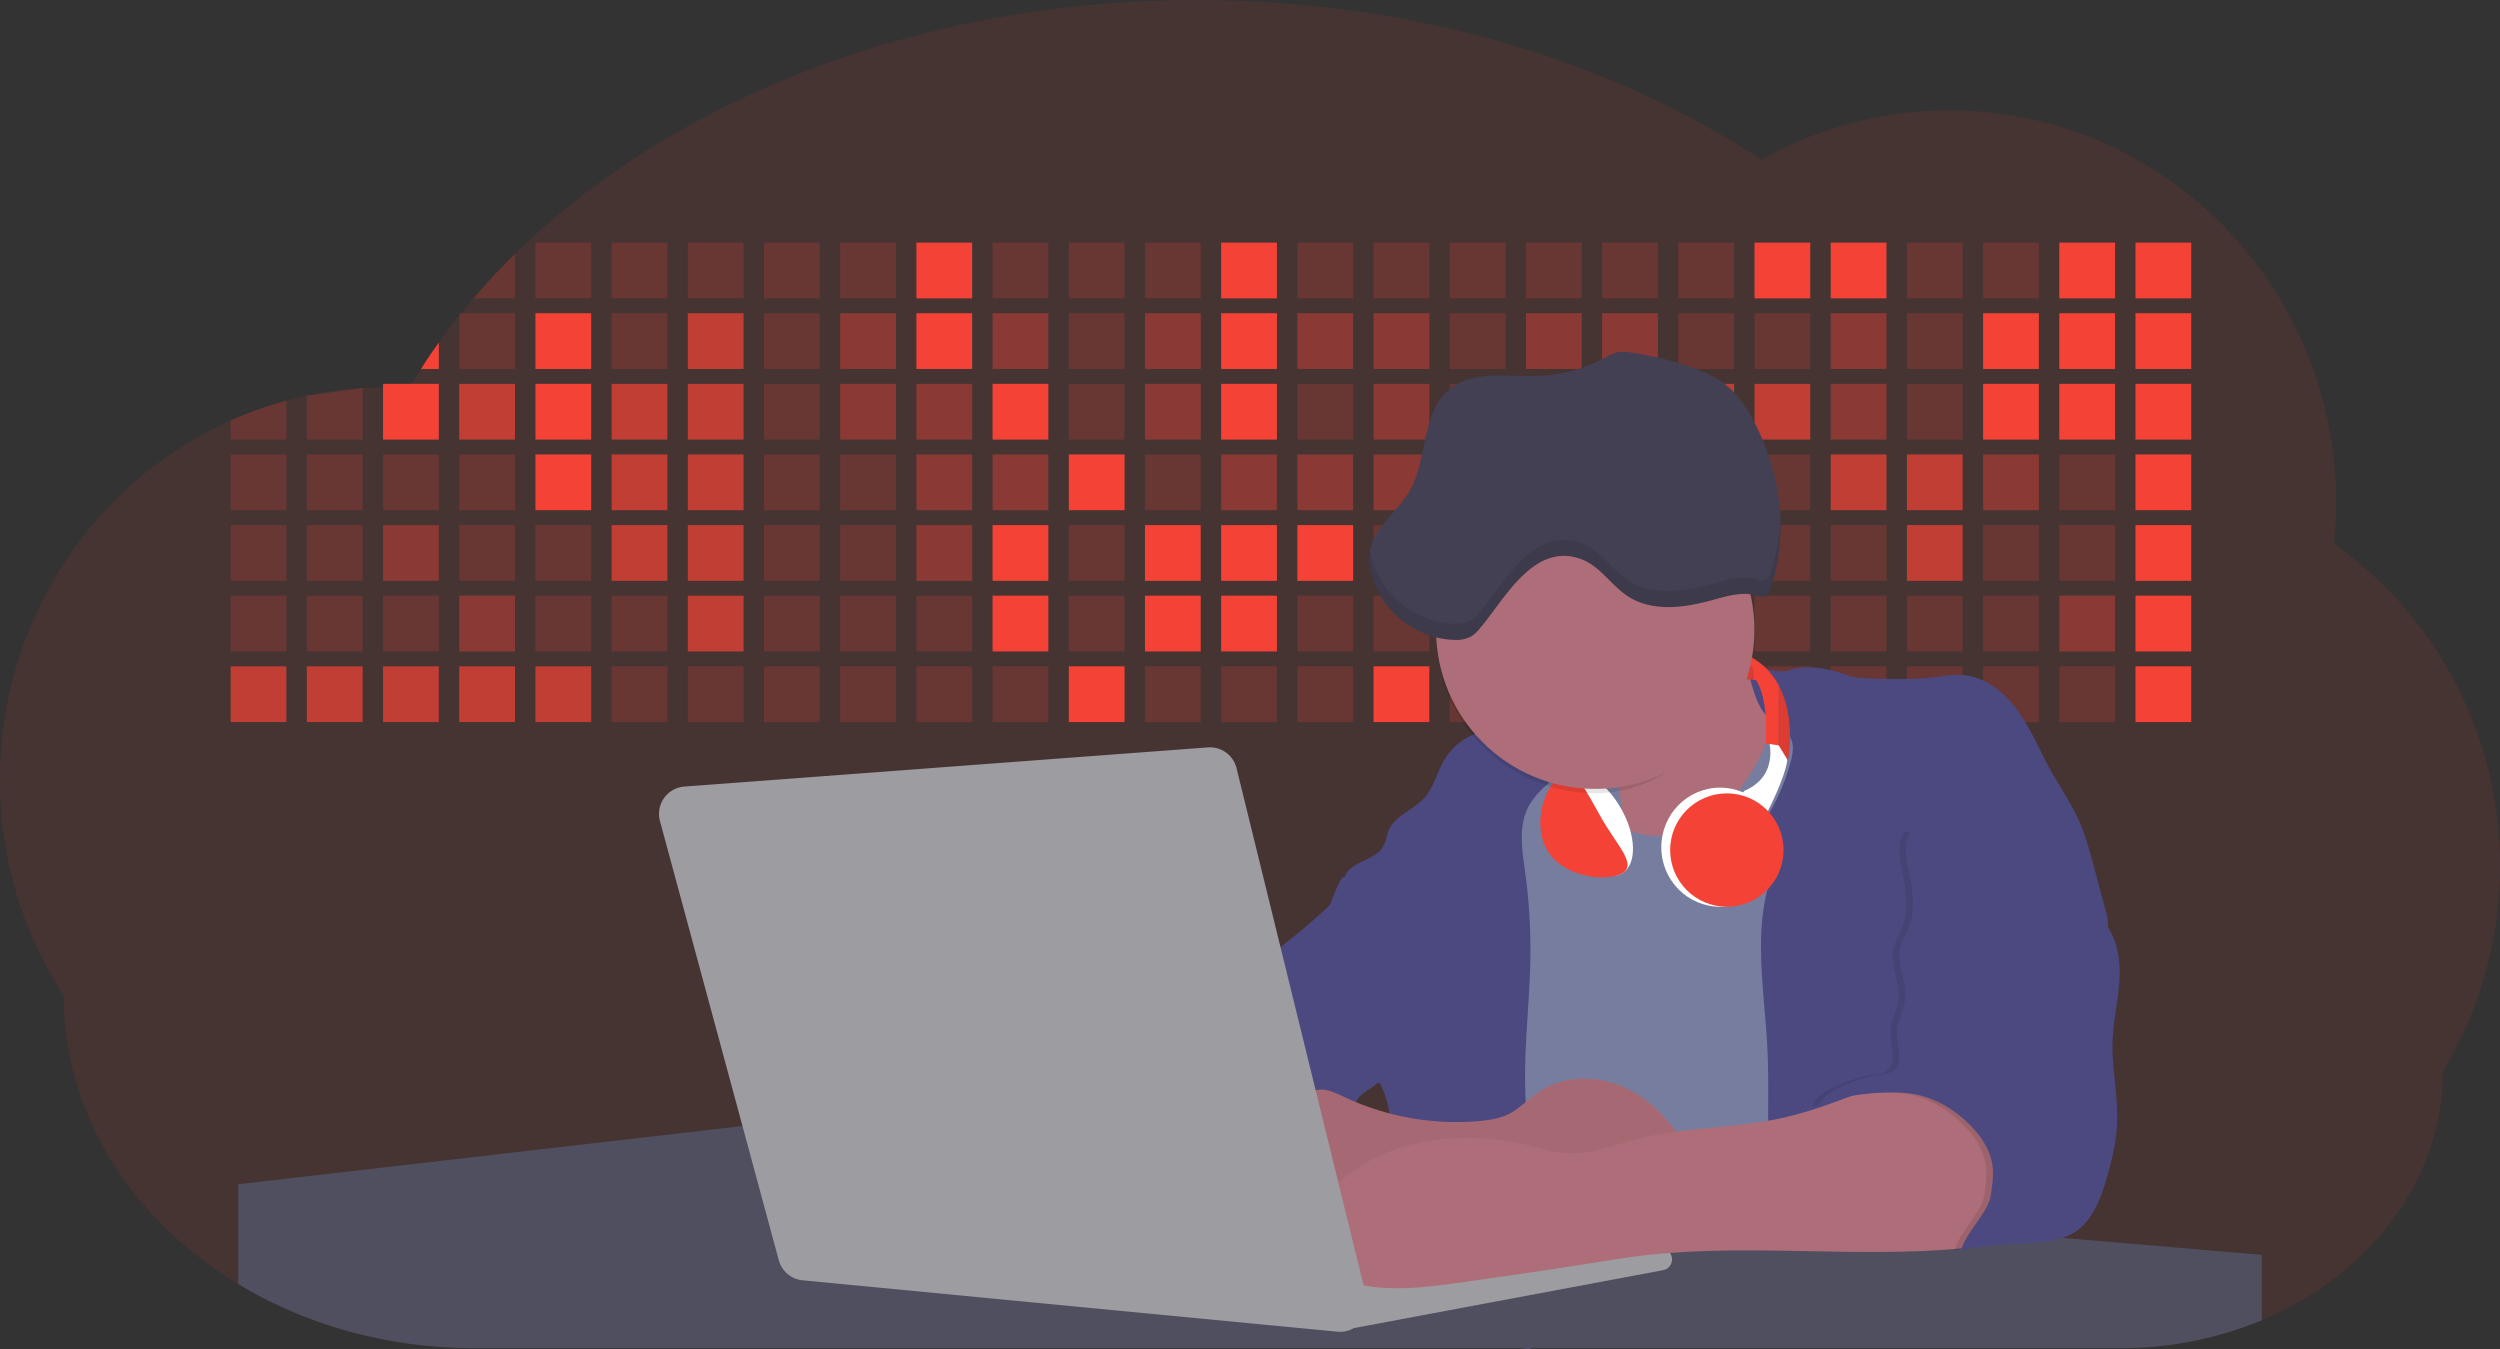 <svg id="aa7bae02-e79e-4d6b-a496-aba15f39787c" data-name="Layer 1" xmlns="http://www.w3.org/2000/svg" width="1144" height="617.32" viewBox="0 0 1144 617.32"><rect x="0" y="0" width="1144" height="617.32" fill="#333333" stroke="none"/><title>developer activity</title><path d="M1172,537.57a181.92,181.92,0,0,1-6.85,49.6,180.06,180.06,0,0,1-19.27,44.28c0,50.1-33.82,93.4-82.91,114a167.3,167.3,0,0,1-64.73,12.8H245.17c-40.25,0-77.55-10.86-108.14-29.36A185.76,185.76,0,0,1,112.2,711c-34-29.22-55.08-69.6-55.08-114.2A180.5,180.5,0,0,1,28,498.08c0-73.36,43.39-136.44,105.55-164.29a174.52,174.52,0,0,1,25.51-9.12q4.63-1.26,9.36-2.26a175.39,175.39,0,0,1,25.51-3.5q4.65-.29,9.35-.33H205c3.46,0,6.89.12,10.3.32l1.12-1.9q2.06-3.44,4.22-6.81,3.9-6.14,8.18-12.1,4.48-6.29,9.35-12.38l.83-1q2.76-3.44,5.64-6.8,9-10.49,19-20.35c72.11-70.68,185.08-116.18,312.08-116.18,98.82,0,189.15,27.55,258.34,73.07A174.18,174.18,0,0,1,920,191.86c97.74,0,177,80.37,177,179.51a184.9,184.9,0,0,1-1,18.78A180,180,0,0,1,1172,537.57Z" transform="translate(-28 -141.34)" fill="#f44336" opacity="0.1"/><path d="M263.66,257.52v20.35h-19Q253.59,267.39,263.66,257.52Z" transform="translate(-28 -141.34)" fill="#f44336" opacity="0.2"/><rect x="245.02" y="111.02" width="25.51" height="25.51" fill="#f44336" opacity="0.2"/><rect x="279.88" y="111.02" width="25.51" height="25.51" fill="#f44336" opacity="0.2"/><rect x="314.75" y="111.02" width="25.51" height="25.51" fill="#f44336" opacity="0.2"/><rect x="349.61" y="111.02" width="25.51" height="25.51" fill="#f44336" opacity="0.2"/><rect x="384.48" y="111.02" width="25.51" height="25.51" fill="#f44336" opacity="0.2"/><rect x="419.35" y="111.02" width="25.51" height="25.51" fill="#f44336"/><rect x="454.21" y="111.02" width="25.51" height="25.51" fill="#f44336" opacity="0.2"/><rect x="489.08" y="111.02" width="25.51" height="25.51" fill="#f44336" opacity="0.2"/><rect x="523.94" y="111.02" width="25.51" height="25.51" fill="#f44336" opacity="0.2"/><rect x="558.81" y="111.02" width="25.51" height="25.51" fill="#f44336"/><rect x="593.68" y="111.02" width="25.51" height="25.51" fill="#f44336" opacity="0.2"/><rect x="628.54" y="111.02" width="25.51" height="25.51" fill="#f44336" opacity="0.2"/><rect x="663.41" y="111.02" width="25.51" height="25.51" fill="#f44336" opacity="0.2"/><rect x="698.28" y="111.02" width="25.51" height="25.51" fill="#f44336" opacity="0.2"/><rect x="733.14" y="111.02" width="25.51" height="25.51" fill="#f44336" opacity="0.2"/><rect x="768.01" y="111.02" width="25.51" height="25.51" fill="#f44336" opacity="0.2"/><rect x="802.87" y="111.02" width="25.51" height="25.51" fill="#f44336"/><rect x="837.74" y="111.02" width="25.51" height="25.51" fill="#f44336"/><rect x="872.61" y="111.02" width="25.51" height="25.51" fill="#f44336" opacity="0.2"/><rect x="907.47" y="111.02" width="25.51" height="25.51" fill="#f44336" opacity="0.2"/><rect x="942.34" y="111.02" width="25.51" height="25.51" fill="#f44336"/><rect x="977.2" y="111.02" width="25.51" height="25.51" fill="#f44336"/><path d="M228.8,298.08v12.1h-8.18Q224.52,304,228.8,298.08Z" transform="translate(-28 -141.34)" fill="#f44336"/><rect x="210.15" y="143.33" width="25.51" height="25.51" fill="#f44336" opacity="0.2"/><rect x="245.02" y="143.33" width="25.51" height="25.51" fill="#f44336"/><rect x="279.88" y="143.33" width="25.51" height="25.51" fill="#f44336" opacity="0.2"/><rect x="314.75" y="143.33" width="25.51" height="25.51" fill="#f44336" opacity="0.7"/><rect x="349.61" y="143.33" width="25.51" height="25.51" fill="#f44336" opacity="0.2"/><rect x="384.48" y="143.33" width="25.51" height="25.51" fill="#f44336" opacity="0.4"/><rect x="419.35" y="143.33" width="25.51" height="25.51" fill="#f44336"/><rect x="454.21" y="143.33" width="25.51" height="25.51" fill="#f44336" opacity="0.4"/><rect x="489.08" y="143.33" width="25.51" height="25.51" fill="#f44336" opacity="0.2"/><rect x="523.94" y="143.33" width="25.51" height="25.51" fill="#f44336" opacity="0.4"/><rect x="558.81" y="143.33" width="25.51" height="25.51" fill="#f44336"/><rect x="593.68" y="143.33" width="25.51" height="25.51" fill="#f44336" opacity="0.4"/><rect x="628.54" y="143.33" width="25.51" height="25.51" fill="#f44336" opacity="0.4"/><rect x="663.41" y="143.33" width="25.51" height="25.51" fill="#f44336" opacity="0.2"/><rect x="698.28" y="143.33" width="25.51" height="25.51" fill="#f44336" opacity="0.4"/><rect x="733.14" y="143.33" width="25.51" height="25.51" fill="#f44336" opacity="0.4"/><rect x="768.01" y="143.33" width="25.51" height="25.51" fill="#f44336" opacity="0.2"/><rect x="802.87" y="143.33" width="25.51" height="25.51" fill="#f44336" opacity="0.2"/><rect x="837.74" y="143.33" width="25.51" height="25.51" fill="#f44336" opacity="0.4"/><rect x="872.61" y="143.33" width="25.51" height="25.51" fill="#f44336" opacity="0.2"/><rect x="907.47" y="143.33" width="25.51" height="25.51" fill="#f44336"/><rect x="942.34" y="143.33" width="25.51" height="25.51" fill="#f44336"/><rect x="977.2" y="143.33" width="25.51" height="25.51" fill="#f44336"/><path d="M159.06,324.67V342.5H133.55v-8.71A174.52,174.52,0,0,1,159.06,324.67Z" transform="translate(-28 -141.34)" fill="#f44336" opacity="0.2"/><polygon points="165.93 177.57 165.93 201.16 140.42 201.16 140.42 181.07 165.93 177.57" fill="#f44336" opacity="0.2"/><rect x="175.28" y="175.65" width="25.51" height="25.51" fill="#f44336"/><rect x="210.15" y="175.65" width="25.51" height="25.51" fill="#f44336" opacity="0.7"/><rect x="245.02" y="175.65" width="25.51" height="25.51" fill="#f44336"/><rect x="279.88" y="175.65" width="25.51" height="25.51" fill="#f44336" opacity="0.7"/><rect x="314.75" y="175.65" width="25.51" height="25.51" fill="#f44336" opacity="0.7"/><rect x="349.61" y="175.65" width="25.51" height="25.51" fill="#f44336" opacity="0.2"/><rect x="384.48" y="175.65" width="25.51" height="25.51" fill="#f44336" opacity="0.4"/><rect x="419.35" y="175.65" width="25.51" height="25.51" fill="#f44336" opacity="0.4"/><rect x="454.21" y="175.65" width="25.51" height="25.51" fill="#f44336"/><rect x="489.08" y="175.65" width="25.51" height="25.51" fill="#f44336" opacity="0.2"/><rect x="523.94" y="175.65" width="25.51" height="25.51" fill="#f44336" opacity="0.4"/><rect x="558.81" y="175.65" width="25.51" height="25.51" fill="#f44336"/><rect x="593.68" y="175.65" width="25.51" height="25.51" fill="#f44336" opacity="0.2"/><rect x="628.54" y="175.65" width="25.51" height="25.51" fill="#f44336" opacity="0.4"/><rect x="663.41" y="175.65" width="25.51" height="25.51" fill="#f44336" opacity="0.2"/><rect x="698.28" y="175.65" width="25.51" height="25.51" fill="#f44336"/><rect x="733.14" y="175.65" width="25.51" height="25.51" fill="#f44336" opacity="0.2"/><rect x="768.01" y="175.65" width="25.51" height="25.51" fill="#f44336" opacity="0.7"/><rect x="802.87" y="175.65" width="25.51" height="25.51" fill="#f44336" opacity="0.7"/><rect x="837.74" y="175.65" width="25.51" height="25.51" fill="#f44336" opacity="0.4"/><rect x="872.61" y="175.65" width="25.51" height="25.51" fill="#f44336" opacity="0.2"/><rect x="907.47" y="175.65" width="25.51" height="25.51" fill="#f44336"/><rect x="942.34" y="175.65" width="25.51" height="25.51" fill="#f44336"/><rect x="977.2" y="175.65" width="25.51" height="25.51" fill="#f44336"/><rect x="105.55" y="207.96" width="25.51" height="25.51" fill="#f44336" opacity="0.2"/><rect x="140.42" y="207.96" width="25.51" height="25.51" fill="#f44336" opacity="0.2"/><rect x="175.28" y="207.96" width="25.51" height="25.51" fill="#f44336" opacity="0.2"/><rect x="210.15" y="207.96" width="25.51" height="25.51" fill="#f44336" opacity="0.2"/><rect x="245.02" y="207.96" width="25.51" height="25.51" fill="#f44336"/><rect x="279.88" y="207.96" width="25.51" height="25.51" fill="#f44336" opacity="0.7"/><rect x="314.75" y="207.96" width="25.51" height="25.51" fill="#f44336" opacity="0.7"/><rect x="349.61" y="207.96" width="25.51" height="25.51" fill="#f44336" opacity="0.2"/><rect x="384.48" y="207.96" width="25.51" height="25.51" fill="#f44336" opacity="0.2"/><rect x="419.35" y="207.96" width="25.51" height="25.51" fill="#f44336" opacity="0.4"/><rect x="454.21" y="207.96" width="25.51" height="25.51" fill="#f44336" opacity="0.4"/><rect x="489.08" y="207.96" width="25.51" height="25.51" fill="#f44336"/><rect x="523.94" y="207.96" width="25.51" height="25.51" fill="#f44336" opacity="0.2"/><rect x="558.81" y="207.96" width="25.51" height="25.51" fill="#f44336" opacity="0.4"/><rect x="593.68" y="207.96" width="25.51" height="25.51" fill="#f44336" opacity="0.4"/><rect x="628.54" y="207.96" width="25.51" height="25.51" fill="#f44336" opacity="0.4"/><rect x="663.41" y="207.96" width="25.51" height="25.51" fill="#f44336" opacity="0.4"/><rect x="698.28" y="207.96" width="25.51" height="25.51" fill="#f44336" opacity="0.2"/><rect x="733.14" y="207.96" width="25.51" height="25.51" fill="#f44336" opacity="0.2"/><rect x="768.01" y="207.96" width="25.51" height="25.51" fill="#f44336" opacity="0.2"/><rect x="802.87" y="207.96" width="25.51" height="25.51" fill="#f44336" opacity="0.2"/><rect x="837.74" y="207.96" width="25.51" height="25.51" fill="#f44336" opacity="0.7"/><rect x="872.61" y="207.96" width="25.51" height="25.51" fill="#f44336" opacity="0.7"/><rect x="907.47" y="207.96" width="25.51" height="25.51" fill="#f44336" opacity="0.4"/><rect x="942.34" y="207.96" width="25.51" height="25.51" fill="#f44336" opacity="0.2"/><rect x="977.2" y="207.96" width="25.51" height="25.51" fill="#f44336"/><rect x="105.55" y="240.28" width="25.51" height="25.51" fill="#f44336" opacity="0.2"/><rect x="140.42" y="240.28" width="25.51" height="25.51" fill="#f44336" opacity="0.2"/><rect x="175.28" y="240.28" width="25.51" height="25.51" fill="#f44336" opacity="0.4"/><rect x="210.15" y="240.28" width="25.51" height="25.51" fill="#f44336" opacity="0.2"/><rect x="245.02" y="240.28" width="25.51" height="25.51" fill="#f44336" opacity="0.2"/><rect x="279.88" y="240.28" width="25.51" height="25.51" fill="#f44336" opacity="0.7"/><rect x="314.75" y="240.28" width="25.51" height="25.51" fill="#f44336" opacity="0.7"/><rect x="349.61" y="240.28" width="25.51" height="25.51" fill="#f44336" opacity="0.2"/><rect x="384.48" y="240.28" width="25.51" height="25.51" fill="#f44336" opacity="0.2"/><rect x="419.35" y="240.28" width="25.51" height="25.51" fill="#f44336" opacity="0.4"/><rect x="454.21" y="240.28" width="25.51" height="25.51" fill="#f44336"/><rect x="489.08" y="240.28" width="25.51" height="25.51" fill="#f44336" opacity="0.2"/><rect x="523.94" y="240.28" width="25.51" height="25.51" fill="#f44336"/><rect x="558.81" y="240.28" width="25.51" height="25.51" fill="#f44336"/><rect x="593.68" y="240.28" width="25.51" height="25.51" fill="#f44336"/><rect x="628.54" y="240.28" width="25.51" height="25.51" fill="#f44336" opacity="0.2"/><rect x="663.41" y="240.28" width="25.51" height="25.51" fill="#f44336"/><rect x="698.28" y="240.28" width="25.51" height="25.51" fill="#f44336" opacity="0.2"/><rect x="733.14" y="240.28" width="25.51" height="25.51" fill="#f44336" opacity="0.2"/><rect x="768.01" y="240.28" width="25.51" height="25.51" fill="#f44336" opacity="0.2"/><rect x="802.87" y="240.28" width="25.51" height="25.51" fill="#f44336" opacity="0.2"/><rect x="837.74" y="240.28" width="25.51" height="25.51" fill="#f44336" opacity="0.2"/><rect x="872.61" y="240.28" width="25.51" height="25.51" fill="#f44336" opacity="0.7"/><rect x="907.47" y="240.28" width="25.51" height="25.51" fill="#f44336" opacity="0.2"/><rect x="942.34" y="240.28" width="25.51" height="25.51" fill="#f44336" opacity="0.2"/><rect x="977.2" y="240.28" width="25.51" height="25.51" fill="#f44336"/><rect x="105.55" y="272.59" width="25.51" height="25.51" fill="#f44336" opacity="0.2"/><rect x="140.42" y="272.59" width="25.51" height="25.51" fill="#f44336" opacity="0.2"/><rect x="175.28" y="272.59" width="25.51" height="25.51" fill="#f44336" opacity="0.2"/><rect x="210.15" y="272.59" width="25.51" height="25.51" fill="#f44336" opacity="0.4"/><rect x="245.02" y="272.59" width="25.51" height="25.51" fill="#f44336" opacity="0.2"/><rect x="279.88" y="272.59" width="25.51" height="25.51" fill="#f44336" opacity="0.2"/><rect x="314.75" y="272.59" width="25.51" height="25.51" fill="#f44336" opacity="0.7"/><rect x="349.61" y="272.59" width="25.51" height="25.51" fill="#f44336" opacity="0.2"/><rect x="384.48" y="272.59" width="25.51" height="25.51" fill="#f44336" opacity="0.2"/><rect x="419.35" y="272.59" width="25.51" height="25.51" fill="#f44336" opacity="0.2"/><rect x="454.21" y="272.59" width="25.51" height="25.51" fill="#f44336"/><rect x="489.08" y="272.59" width="25.51" height="25.51" fill="#f44336" opacity="0.2"/><rect x="523.94" y="272.59" width="25.51" height="25.51" fill="#f44336"/><rect x="558.81" y="272.59" width="25.51" height="25.51" fill="#f44336"/><rect x="593.68" y="272.59" width="25.51" height="25.51" fill="#f44336" opacity="0.2"/><rect x="628.54" y="272.59" width="25.51" height="25.51" fill="#f44336" opacity="0.2"/><rect x="663.41" y="272.59" width="25.51" height="25.51" fill="#f44336" opacity="0.2"/><rect x="698.28" y="272.59" width="25.51" height="25.51" fill="#f44336" opacity="0.2"/><rect x="733.14" y="272.59" width="25.51" height="25.51" fill="#f44336" opacity="0.2"/><rect x="768.01" y="272.59" width="25.51" height="25.51" fill="#f44336" opacity="0.2"/><rect x="802.87" y="272.59" width="25.51" height="25.51" fill="#f44336" opacity="0.2"/><rect x="837.74" y="272.59" width="25.51" height="25.51" fill="#f44336" opacity="0.2"/><rect x="872.61" y="272.59" width="25.51" height="25.51" fill="#f44336" opacity="0.2"/><rect x="907.47" y="272.59" width="25.51" height="25.51" fill="#f44336" opacity="0.2"/><rect x="942.34" y="272.59" width="25.51" height="25.51" fill="#f44336" opacity="0.4"/><rect x="977.2" y="272.59" width="25.51" height="25.51" fill="#f44336"/><rect x="105.55" y="304.91" width="25.51" height="25.51" fill="#f44336" opacity="0.7"/><rect x="140.42" y="304.91" width="25.51" height="25.51" fill="#f44336" opacity="0.7"/><rect x="175.28" y="304.91" width="25.51" height="25.51" fill="#f44336" opacity="0.7"/><rect x="210.15" y="304.91" width="25.51" height="25.51" fill="#f44336" opacity="0.7"/><rect x="245.02" y="304.91" width="25.51" height="25.51" fill="#f44336" opacity="0.7"/><rect x="279.88" y="304.91" width="25.51" height="25.51" fill="#f44336" opacity="0.2"/><rect x="314.75" y="304.91" width="25.51" height="25.51" fill="#f44336" opacity="0.2"/><rect x="349.61" y="304.91" width="25.51" height="25.51" fill="#f44336" opacity="0.2"/><rect x="384.48" y="304.91" width="25.51" height="25.51" fill="#f44336" opacity="0.2"/><rect x="419.35" y="304.91" width="25.51" height="25.51" fill="#f44336" opacity="0.2"/><rect x="454.21" y="304.91" width="25.51" height="25.51" fill="#f44336" opacity="0.2"/><rect x="489.08" y="304.91" width="25.51" height="25.51" fill="#f44336"/><rect x="523.94" y="304.91" width="25.51" height="25.51" fill="#f44336" opacity="0.2"/><rect x="558.81" y="304.91" width="25.51" height="25.51" fill="#f44336" opacity="0.2"/><rect x="593.68" y="304.91" width="25.51" height="25.51" fill="#f44336" opacity="0.2"/><rect x="628.54" y="304.91" width="25.51" height="25.51" fill="#f44336"/><rect x="663.41" y="304.91" width="25.51" height="25.51" fill="#f44336" opacity="0.2"/><rect x="698.28" y="304.91" width="25.51" height="25.51" fill="#f44336" opacity="0.2"/><rect x="733.14" y="304.91" width="25.51" height="25.51" fill="#f44336" opacity="0.2"/><rect x="768.01" y="304.91" width="25.51" height="25.51" fill="#f44336" opacity="0.2"/><rect x="802.87" y="304.91" width="25.51" height="25.51" fill="#f44336" opacity="0.2"/><rect x="837.74" y="304.91" width="25.51" height="25.51" fill="#f44336" opacity="0.2"/><rect x="872.61" y="304.91" width="25.51" height="25.51" fill="#f44336" opacity="0.2"/><rect x="907.47" y="304.91" width="25.51" height="25.51" fill="#f44336" opacity="0.2"/><rect x="942.34" y="304.91" width="25.51" height="25.51" fill="#f44336" opacity="0.2"/><rect x="977.2" y="304.91" width="25.51" height="25.51" fill="#f44336"/><circle cx="734.52" cy="363.89" r="34.87" fill="#767d9f"/><path d="M760.71,460.87q5.22,22.78,8.86,45.9c.73,4.58,1.38,9.41-.28,13.74-1.39,3.61-4.22,6.43-6.44,9.59s-3.9,7.21-2.55,10.83,5.29,5.6,9.05,6.62c10.76,2.9,22.23.79,32.94-2.35a53.29,53.29,0,0,0,13.81-5.72c4.54-2.88,8.26-6.88,11.68-11,15.61-18.93,25.83-41.65,35.45-64.23a39.12,39.12,0,0,1-33.11-13.34c-3.94-4.63-6.83-11.08-4.61-16.74-6.51,3.57-14.24,3.81-21.25,6.25a75.49,75.49,0,0,0-12.5,6.15q-7.18,4.15-14.28,8.46C772.07,458.29,767,461.19,760.71,460.87Z" transform="translate(-28 -141.34)" fill="#ae6e79"/><path d="M833.64,487.05c-6.11,11.89-14.06,23.32-25.41,30.4s-26.63,9-38,2c-5.6-3.42-9.84-8.62-14.73-13s-11-8.13-17.57-7.56c-7.24.63-12.91,6.28-17.76,11.69-7.36,8.22-14.47,16.79-19.68,26.52-10,18.7-12.37,40.56-11.93,61.76s3.51,42.29,3.58,63.49c.1,26.08-4.32,51.95-8.79,77.64,41.1-5.06,82.25,6,123.44,10.19,26.36,2.71,52.92,2.65,79.42,2.58,4.66,0,9.62-.12,13.5-2.7a18.2,18.2,0,0,0,5.59-6.64c3.66-6.75,5.13-14.45,6.15-22.06,2.59-19.22,2.67-38.68,2.74-58.08.18-47,.35-94.17-5.62-140.8-1.47-11.47-3.35-23-7.75-33.73s-11.58-20.6-21.62-26.35c-6.45-3.7-21.4-10.14-29-6.41C841.67,460.15,837.73,479.09,833.64,487.05Z" transform="translate(-28 -141.34)" fill="#767d9f"/><path d="M836.68,619.77c-1.55-29-7.86-59.95,5.57-85.69,3.3-6.32-8.54-14.21-4.88-20.33a92.08,92.08,0,0,0,10.06-23.93c.76-2.89,1.37-5.95.65-8.85-1.33-5.29-6.56-8.44-11-11.66-4.9-3.56-7.42-14.41-9-20.28s12.57,1.2,18.26-.89c7.9-2.89,17.94-1.07,25.82,1.86,4.4,1.62,9.18,1.76,13.87,1.88,9.11.24,18.25.47,27.29-.65,4.06-.51,8.13-1.28,12.21-1.05,10.41.59,19.46,7.71,25.62,16.13s10.08,18.23,15.13,27.35c4.21,7.6,9.23,14.78,12.82,22.69,3.18,7,5.19,14.52,7.18,22l5.13,19.19a25.58,25.58,0,0,1,1.26,8.51c-.26,3.07-1.62,5.93-3,8.66A164.12,164.12,0,0,1,971,603.2c-10.79,13.23-23.89,25.16-30.3,41-2.5,6.17-3.89,12.73-5.16,19.27a707.94,707.94,0,0,0-10.9,79.15,174.2,174.2,0,0,0-36.52-12.21,177.61,177.61,0,0,0-19-3c-5.59-.58-12.8.52-18.12-1-8.9-2.53-9.88-17.58-11.23-25.46-2.16-12.55-2.59-25.32-2.67-38C837,648.53,837.45,634.14,836.68,619.77Z" transform="translate(-28 -141.34)" fill="#4c4981"/><path d="M641.23,565.54c4.21,24,8.85,48.07,18,70.62-.23.22-.46.42-.69.62-.81.69-1.65,1.34-2.53,2-2.05,1.44-4.3,2.66-6,4.54a8,8,0,0,0-1.5,2.45,5.48,5.48,0,0,0,0,4.47c-4.77,2.11-10.31,1.46-15.66,1.26-4.61-.17-9.08,0-12.78,2.53-5.14,3.54-6.69,10.34-7.52,16.52q-.46,3.38-.79,6.77-.32,3.15-.52,6.32a188.61,188.61,0,0,0-.19,21q.08,1.92.21,3.84c-16.34-.39-31.23-8.91-45.32-17.19-3.22-1.89-6.54-3.88-8.63-7A15.8,15.8,0,0,1,555,674c0-.51.09-1,.16-1.52a41.58,41.58,0,0,1,2.29-8.68,107.2,107.2,0,0,1,19.19-32.65c3.58-4.18,7.61-8.27,9.28-13.52.73-2.29,1-4.72,1.74-7,3.32-9.88,15.3-14.55,19.4-24.14,1-2.29,1.46-4.8,2.7-7a17.63,17.63,0,0,1,4.25-4.75c.73-.61,1.49-1.2,2.24-1.79q10.54-8.26,20.31-17.45,1.82-1.71,3.6-3.46A59.48,59.48,0,0,0,641.23,565.54Z" transform="translate(-28 -141.34)" fill="#4c4981"/><path d="M742,494.56c-1.44,1.52-3,2.95-4.53,4.37l-.41.37-1.62,1.5a39,39,0,0,0-7.55,8.79l-.17.28c-5.1,9.13-3.21,20.37-1.79,30.74a261.55,261.55,0,0,1,2.37,39c-.26,18-2.38,35.88-2.42,53.86,0,4.08.09,8.15.27,12.23.29,6.63.79,13.25,1.39,19.87.65,7.26,1.43,14.51,2.16,21.76.58,5.61,1.13,11.21,1.59,16.81.23,2.9.45,5.79.63,8.69.21,3.4.38,6.81.48,10.21h0c.07,2.16.11,4.31.11,6.47,0,1.23,0,2.45,0,3.67q0,3.51-.19,7-.2,4.49-.61,9c-.31,3.27-.86,6.84-3.16,9.14-.14.14-.29.27-.44.4l-3.24-.4a332.72,332.72,0,0,0-67.3-1.2c.49-3.38.94-6.75,1.38-10.14.2-1.6.4-3.21.59-4.82q.33-2.76.63-5.52c.23-2,.44-4,.64-6q.78-7.73,1.37-15.47.87-11.29,1.32-22.62.22-5.41.34-10.83.17-6.72.16-13.45,0-6.54-.11-13.1c0-1.44-.06-2.88-.18-4.31a27.35,27.35,0,0,0-.53-3.83,49.87,49.87,0,0,0-3-8.48c-.22-.52-.43-1-.64-1.55-.12-.27-.23-.55-.34-.82,5.76-5.13,9.86-12,13.8-18.76,6.39-10.89,12.93-22.26,14-34.84s-5.18-26.71-17.2-30.55c-3.27-1-6.73-1.28-10.1-1.87-3.18-.56-9.81-1.83-13.49-4.11q-3,3.08-6,6.05a22.15,22.15,0,0,1,2.17-8.71l1.42.07a2.71,2.71,0,0,1-.16-1c0-1.07.74-2.28,2.32-3.62,4.71-4,12.12-4.89,15.09-10.3,1.24-2.25,1.45-4.93,2.45-7.29,2.87-6.73,11.11-9.21,16.07-14.59s6.2-13,10.21-19a28.62,28.62,0,0,1,12-10c.4-.19.81-.38,1.22-.55,8.3-3.55,18.16-4.36,26.76-4.34,3.34,0,12,.1,16.24,1.79a5.32,5.32,0,0,1,1.85,1.13C752.37,480.61,745.34,491,742,494.56Z" transform="translate(-28 -141.34)" fill="#4c4981"/><path d="M642.72,542.69a60.88,60.88,0,0,1,46.74,4.87c7.2,4,13.66,9.58,17.62,16.78,5.95,10.8,5.69,23.82,5.27,36.15-.21,6.17-.48,12.56-3.2,18.1C706,625,700.06,629.4,694,633a42.24,42.24,0,0,1-12.32,5.33c-6.72,1.46-13.7.22-20.47-1-7.36-1.36-15.26-3-20.37-8.48-3-3.18-4.64-7.31-6.26-11.35q-3.49-8.75-7-17.48c-4.05-10.11-5.42-18.52-.07-28.37,2.43-4.49,5.4-8.69,7.8-13.21C636.51,556.14,640.81,543.28,642.72,542.69Z" transform="translate(-28 -141.34)" fill="#4c4981"/><path d="M1063,715.56v29.9a167.3,167.3,0,0,1-64.73,12.8H728.58c-.14.14-.29.27-.44.4l-3.24-.4H245.17c-40.25,0-77.55-10.86-108.14-29.36V683.25l230.72-26.63.18,0L502.29,668l34.77,3,18.06,1.53,37.38,3.17,19.23,1.63,28,2.38,3.94.33,20.18,1.71L691.23,684l38.5,3.26,64.18,5.45,45.15,3.83,74.14,6.29,14.1,1.19,1.52.13,1.32.11,18.62,1.58,20.44,1.74,2.37.2Z" transform="translate(-28 -141.34)" fill="#504f60"/><polygon points="764 573.12 474.86 523.77 463.65 580.46 596.19 596.33 637 601.44 749.26 579.33 764 573.12" fill="#9c9ca1"/><path d="M642.33,739.94l144.86-27.23a5,5,0,0,1,5.94,4.93h0a5,5,0,0,1-4.09,4.93L647.57,749.06Z" transform="translate(-28 -141.34)" fill="#9c9ca1"/><path d="M705.17,654.31c4.51-.42,9.08-1.13,13.14-3.13,5-2.49,8.89-6.78,13.52-9.94,10.18-7,23.8-7.94,35.47-3.92s21.41,12.63,28.23,22.91c4.53,6.85,7.93,15.59,4.73,23.15a30.51,30.51,0,0,1-4.12,6.44l-8.34,10.9a29,29,0,0,1-5.66,6.09c-3.12,2.27-7,3.2-10.82,3.76-10.15,1.48-20.48.64-30.71,1.32-17.57,1.17-34.73,6.83-52.34,6.64-10.12-.11-20.11-2.15-30-4.19l-43.77-9c-7.62-1.56-16.23-3.84-19.82-10.75-1.61-3.11-1.91-6.71-2.1-10.21-.52-9.64,0-20.36,6.68-27.31,6.28-6.52,16.21-8.58,23.71-13.4,9.18-5.91,12.21-4,21.89.44A120,120,0,0,0,705.17,654.31Z" transform="translate(-28 -141.34)" fill="#ae6e79"/><path d="M705.17,654.31c4.51-.42,9.08-1.13,13.14-3.13,5-2.49,8.89-6.78,13.52-9.94,10.18-7,23.8-7.94,35.47-3.92s21.41,12.63,28.23,22.91c4.53,6.85,7.93,15.59,4.73,23.15a30.51,30.51,0,0,1-4.12,6.44l-8.34,10.9a29,29,0,0,1-5.66,6.09c-3.12,2.27-7,3.2-10.82,3.76-10.15,1.48-20.48.64-30.71,1.32-17.57,1.17-34.73,6.83-52.34,6.64-10.12-.11-20.11-2.15-30-4.19l-43.77-9c-7.62-1.56-16.23-3.84-19.82-10.75-1.61-3.11-1.91-6.71-2.1-10.21-.52-9.64,0-20.36,6.68-27.31,6.28-6.52,16.21-8.58,23.71-13.4,9.18-5.91,12.21-4,21.89.44A120,120,0,0,0,705.17,654.31Z" transform="translate(-28 -141.34)" opacity="0.05"/><path d="M880.94,640.6c-12.28,4.75-24.63,9.52-37.49,12.35-21.56,4.75-44.12,4-65.51,9.43-11.3,2.88-22.53,7.52-34.14,6.58-5.19-.42-10.2-2-15.25-3.2-28.37-7-60.62-4.73-83.66,13.27-7.88,6.15-14.33,13.82-20.18,22a14.7,14.7,0,0,0,5.91,21.88A86.62,86.62,0,0,0,659,730.48c13.13,1.16,26.32-.7,39.38-2.56,19.38-2.75,38.77-5.51,58.1-8.6,6.94-1.11,13.88-2.26,20.86-3.14,50.23-6.35,101.37,1.37,151.73-3.93,5.09-.54,10.27-1.24,14.9-3.41,11.72-5.5,17.52-20,15.1-32.74s-11.76-23.33-23-29.83c-9.42-5.47-19.58-7.68-30.07-10C896.26,634,890.32,637,880.94,640.6Z" transform="translate(-28 -141.34)" fill="#ae6e79"/><path d="M988.67,564.44c5.54,7.26,6.72,17,6.12,26.09s-2.76,18.08-3.08,27.21c-.44,12.52,2.58,25,2.07,37.48-.36,8.73-2.43,17.29-4.88,25.67-2.89,9.89-7.07,20.52-16.2,25.27-12.12,6.31-37.54,2.76-50.29,7.7,1.16-7.23,12.28-17.7,13.44-24.93.8-5,1.61-10.14.75-15.15-1.1-6.39-4.85-12.06-9.3-16.78-7.08-7.51-16.32-13.16-26.47-15s-35-.33-43.12,6.08c-1-6.62,17.6-13,24.14-14.43,3.26-.73,7-.32,9.61-2.39,5-3.92,1.37-11.73,1.61-18,.19-5,3.11-9.58,3.7-14.58,1-8-4.22-16.15-2.17-24,.76-2.9,2.45-5.45,3.62-8.21,3.56-8.45,2-18.09.1-27.07-1.18-5.64-2.33-12,.81-16.81,2.91-4.49,11.17,11.5,16.46,10.76,17.47-2.45,33.28-15.4,47.39-4.8,7.19,5.4,8.13,11,11,18.71C976.77,554.6,984,558.36,988.67,564.44Z" transform="translate(-28 -141.34)" opacity="0.1"/><path d="M991.67,564.44c5.54,7.26,6.72,17,6.12,26.09s-2.76,18.08-3.08,27.21c-.44,12.52,2.58,25,2.07,37.48-.36,8.73-2.43,17.29-4.88,25.67-2.89,9.89-7.07,20.52-16.2,25.27-12.12,6.31-37.54,2.76-50.29,7.7,1.16-7.23,12.28-17.7,13.44-24.93.8-5,1.61-10.14.75-15.15-1.1-6.39-4.85-12.06-9.3-16.78-7.08-7.51-16.32-13.16-26.47-15s-35-.33-43.12,6.08c-1-6.62,17.6-13,24.14-14.43,3.26-.73,7-.32,9.61-2.39,5-3.92,1.37-11.73,1.61-18,.19-5,3.11-9.58,3.7-14.58,1-8-4.22-16.15-2.17-24,.76-2.9,2.45-5.45,3.62-8.21,3.56-8.45,2-18.09.1-27.07-1.18-5.64-2.33-12,.81-16.81,2.91-4.49,8.6-6.19,13.89-6.94a68.42,68.42,0,0,1,50,12.9c7.19,5.4,8.13,11,11,18.71C979.77,554.6,987,558.36,991.67,564.44Z" transform="translate(-28 -141.34)" fill="#4c4981"/><path d="M330,517.06,384.37,718a12.55,12.55,0,0,0,10.91,9.21L640,750.72a12.54,12.54,0,0,0,13.38-15.48L593.84,492.86a12.54,12.54,0,0,0-13.12-9.51L341.13,501.27A12.54,12.54,0,0,0,330,517.06Z" transform="translate(-28 -141.34)" fill="#9c9ca1"/><ellipse cx="787.11" cy="387.68" rx="26.9" ry="27.25" fill="#fff"/><path d="M837.2,479.31s5.67,16.86-11.06,23.95L824,507l10.48,10.34S847.4,493.77,846,485.4C846,485.4,844,476.9,837.2,479.31Z" transform="translate(-28 -141.34)" fill="#fff"/><circle cx="790.2" cy="388.99" r="25.94" fill="#f44336"/><path d="M846.13,489.23l-4.12-6.8-6-.85c1.28-22.39-4.53-29.06-4.53-29.06l-1.35-.13-5.88-.57-11.06-11.48v-3.26c15.54,1.85,24.13,9.23,28.77,17.88C850.16,470.14,846.13,489.23,846.13,489.23Z" transform="translate(-28 -141.34)" fill="#f44336"/><path d="M830.18,448.27v4.12l-5.88-.57-11.06-11.48S830.35,444.17,830.18,448.27Z" transform="translate(-28 -141.34)" stroke="#4c4981" stroke-miterlimit="10" opacity="0.1"/><path d="M846.13,489.23l-4.12-6.8V455C850.16,470.14,846.13,489.23,846.13,489.23Z" transform="translate(-28 -141.34)" stroke="#4c4981" stroke-miterlimit="10" opacity="0.1"/><ellipse cx="757.11" cy="518.2" rx="14.43" ry="26.32" transform="translate(-185.67 306.64) rotate(-30)" fill="#fff"/><path d="M761,516c7.27,12.59,16.19,21,9.29,25s-27,2-34.27-10.6-.67-30,6.23-34S753.72,503.38,761,516Z" transform="translate(-28 -141.34)" fill="#f44336"/><path d="M825.73,425.3c0,40.23-27.53,79-67.76,79a72.85,72.85,0,0,1,0-145.7C798.2,358.64,825.73,385.06,825.73,425.3Z" transform="translate(-28 -141.34)" opacity="0.1"/><circle cx="729.97" cy="288.15" r="72.85" fill="#ae6e79"/><path d="M751.57,397.21c8.67,3.19,13.8,12.15,21.58,17.14,11,7,25.32,5.19,37.88,1.73,7-1.91,14.32-4.24,21.21-2.12a6,6,0,0,0,3.23.46c1.5-.43,2.24-2.09,2.73-3.57,8.52-25.4,4.69-54.17-8.17-77.67-3.32-6.06-7.3-11.92-12.78-16.13-4.32-3.31-9.4-5.48-14.52-7.33a145,145,0,0,0-28.88-7.13,17.94,17.94,0,0,0-5.27-.17c-2.41.39-4.57,1.69-6.72,2.85A68.78,68.78,0,0,1,732,313.38c-14,.53-30-2.77-40.79,6.21-13,10.77-9.76,31.78-18.19,46.4-5.58,9.67-16.34,16.69-18.11,27.7a25.57,25.57,0,0,0,.63,10.07c4.12,16.94,20.52,30.06,38,30.37a14.42,14.42,0,0,0,7.76-1.59,17.55,17.55,0,0,0,4.09-3.89C716.84,415.09,729.94,389.25,751.57,397.21Z" transform="translate(-28 -141.34)" fill="#444053"/><path d="M838.2,403.48c-.49,1.48-1.23,3.14-2.73,3.57a6,6,0,0,1-3.23-.46c-6.89-2.12-14.25.21-21.2,2.12-12.57,3.46-26.92,5.31-37.88-1.73-7.79-5-12.91-14-21.59-17.14-21.63-8-34.73,17.88-46.21,31.44a17.55,17.55,0,0,1-4.09,3.89,14.42,14.42,0,0,1-7.76,1.59c-17.42-.31-33.83-13.43-38-30.37-.23-1-.43-2-.58-3,0,.09,0,.17-.05.26a25.57,25.57,0,0,0,.63,10.07c4.12,16.94,20.53,30.06,38,30.37a14.42,14.42,0,0,0,7.76-1.59,17.55,17.55,0,0,0,4.09-3.89c11.48-13.56,24.58-39.4,46.21-31.44,8.68,3.19,13.8,12.15,21.59,17.14,11,7,25.31,5.19,37.88,1.73,7-1.91,14.31-4.24,21.2-2.12a6,6,0,0,0,3.23.46c1.5-.43,2.24-2.09,2.73-3.57a90.29,90.29,0,0,0,4.48-32.26A88.8,88.8,0,0,1,838.2,403.48Z" transform="translate(-28 -141.34)" opacity="0.1"/></svg>